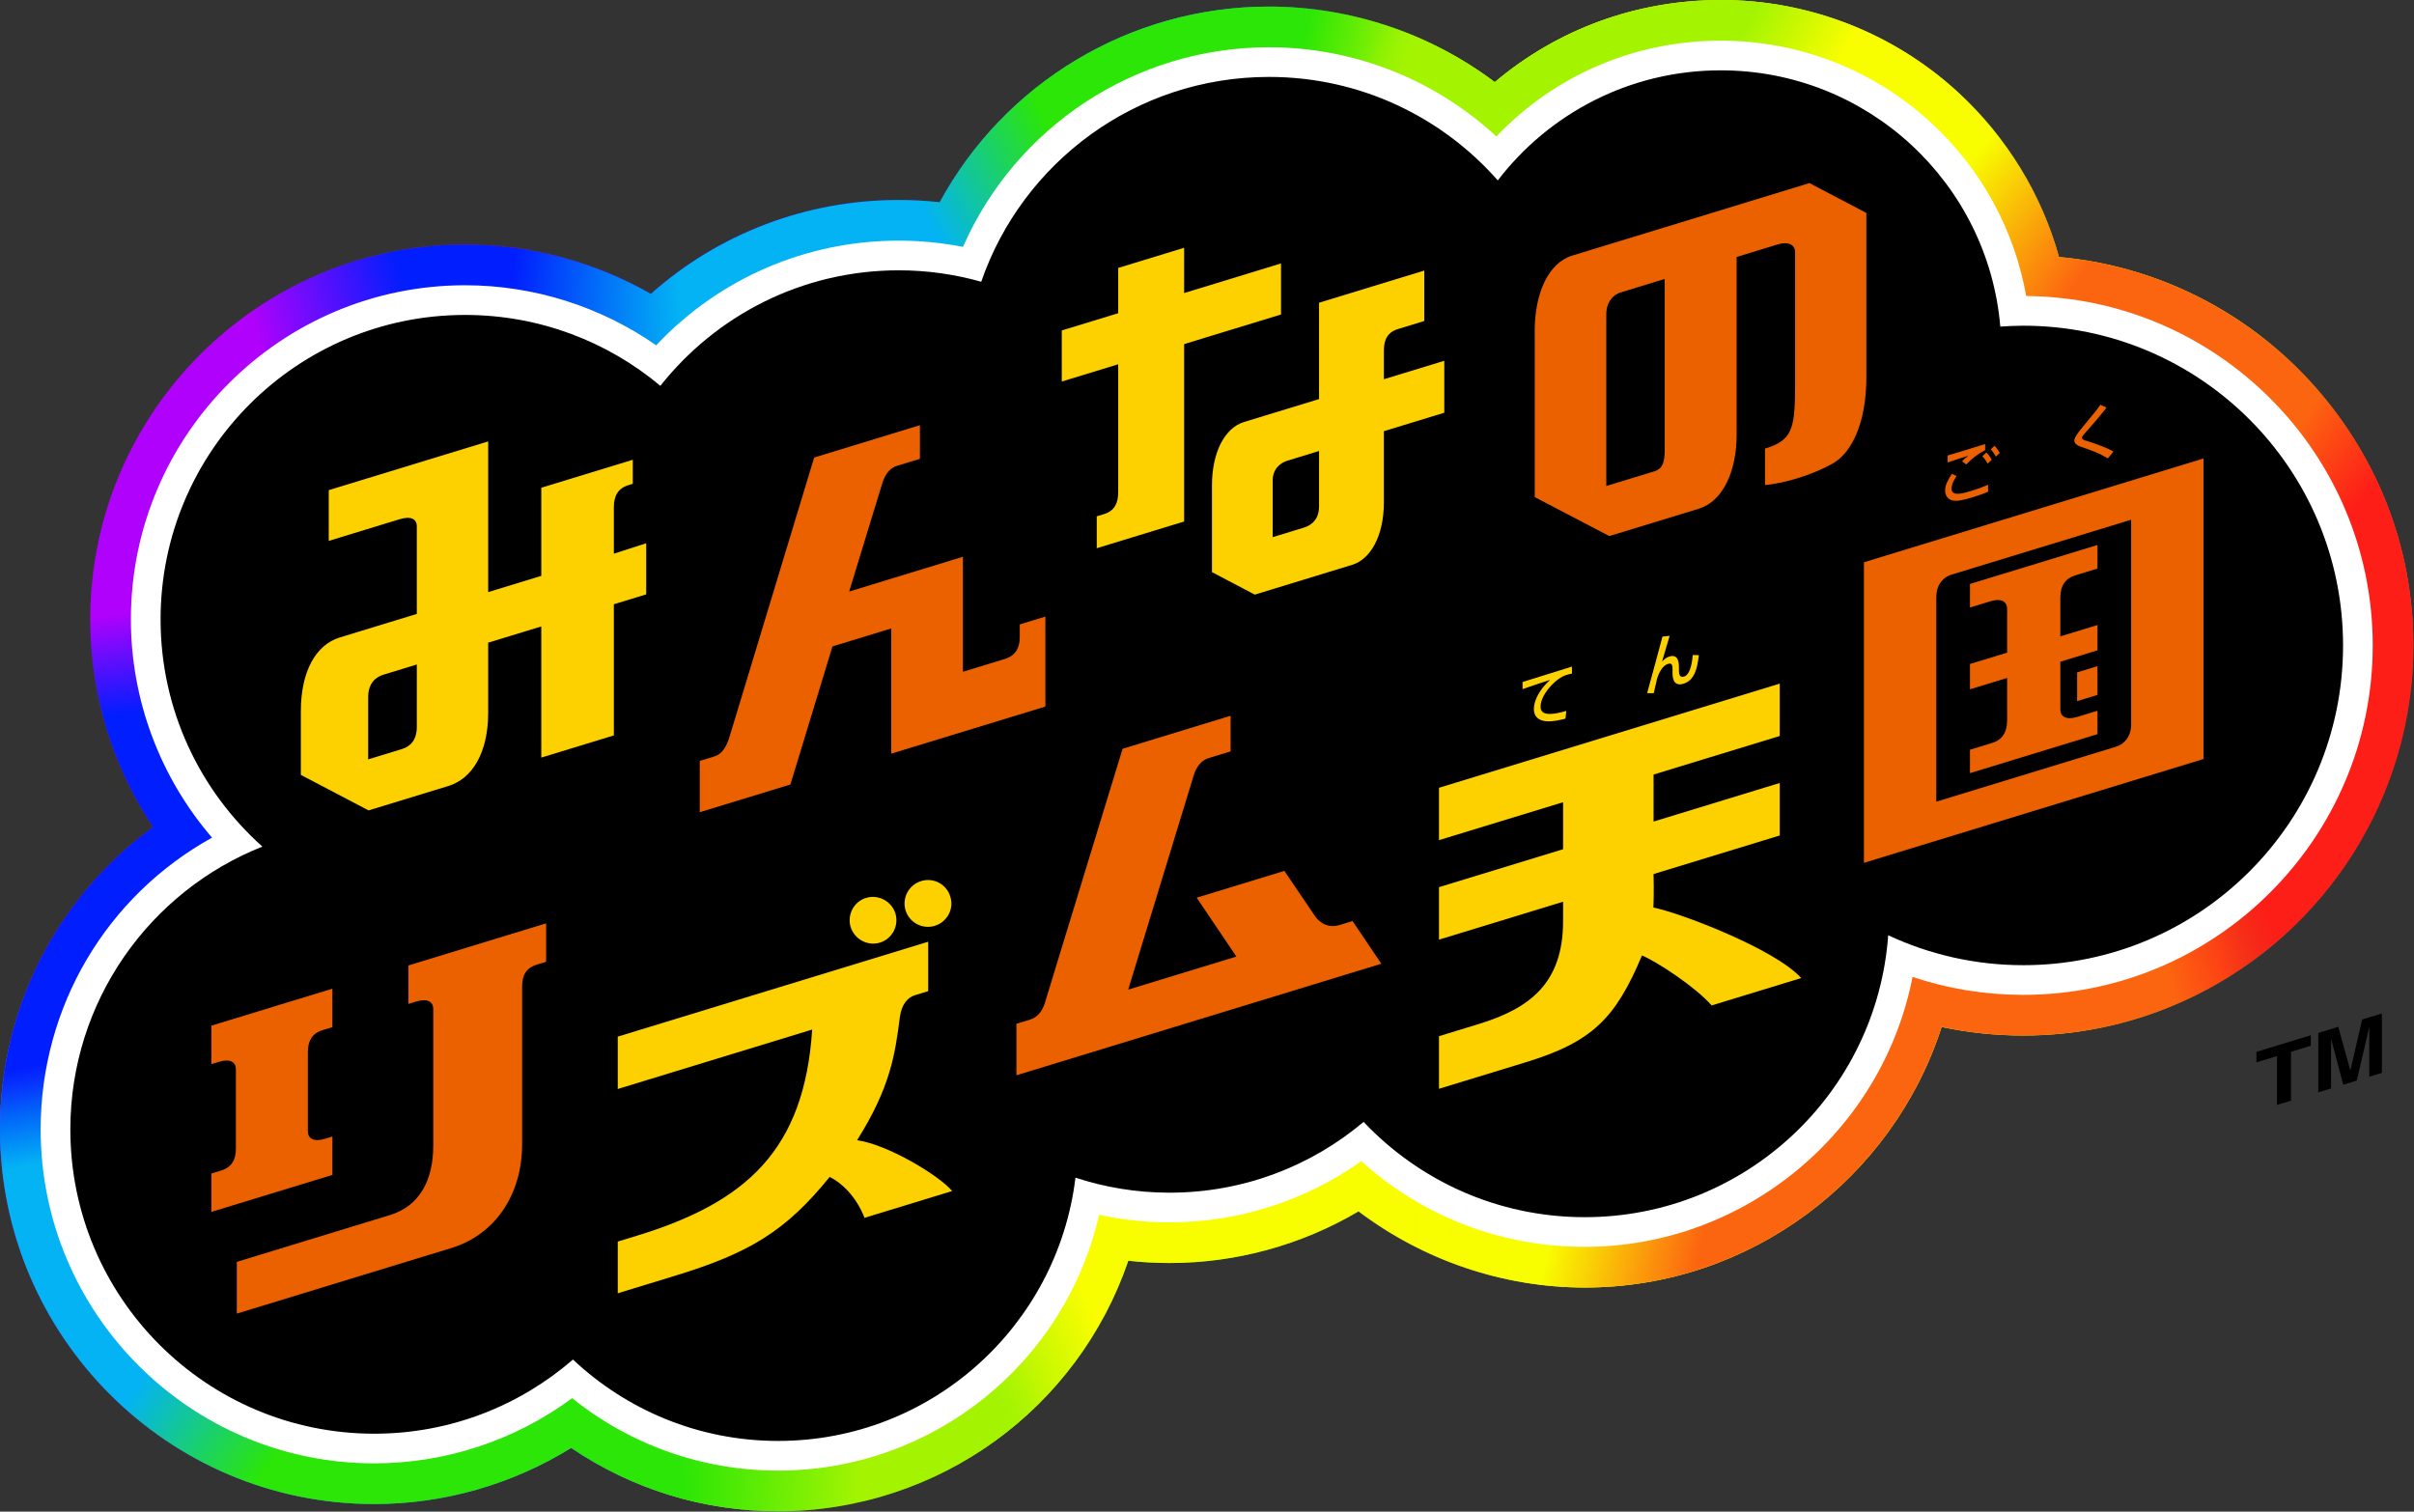 <?xml version="1.0" encoding="UTF-8" standalone="no"?>
<!-- Generator: Adobe Illustrator 27.7.0, SVG Export Plug-In . SVG Version: 6.00 Build 0)  -->

<svg
   xmlns:dc="http://purl.org/dc/elements/1.1/"
   xmlns:cc="http://creativecommons.org/ns#"
   xmlns:rdf="http://www.w3.org/1999/02/22-rdf-syntax-ns#"
   xmlns:svg="http://www.w3.org/2000/svg"
   xmlns="http://www.w3.org/2000/svg"
   xmlns:xlink="http://www.w3.org/1999/xlink"
   xmlns:sodipodi="http://sodipodi.sourceforge.net/DTD/sodipodi-0.dtd"
   xmlns:inkscape="http://www.inkscape.org/namespaces/inkscape"
   version="1.1"
   id="Layer_1"
   x="0px"
   y="0px"
   viewBox="0 0 666.667 417.502"
   xml:space="preserve"
   sodipodi:docname="Minna no Rhythm Tengoku (みんなのリズム天国) Logo.svg"
   width="666.667"
   height="417.502"
   inkscape:version="0.92.4 (5da689c313, 2019-01-14)"><rect x="0" y="0" width="666.667" height="417.502" fill="#333333" stroke="none"/><defs
   id="defs1875" /><sodipodi:namedview
   pagecolor="#ffffff"
   bordercolor="#666666"
   borderopacity="1"
   objecttolerance="10"
   gridtolerance="10"
   guidetolerance="10"
   inkscape:pageopacity="0"
   inkscape:pageshadow="2"
   inkscape:window-width="1920"
   inkscape:window-height="1057"
   id="namedview1873"
   showgrid="false"
   fit-margin-top="0"
   fit-margin-left="0"
   fit-margin-right="0"
   fit-margin-bottom="0"
   inkscape:zoom="0.99984899"
   inkscape:cx="381.94621"
   inkscape:cy="118.25355"
   inkscape:window-x="-8"
   inkscape:window-y="-8"
   inkscape:window-maximized="1"
   inkscape:current-layer="Layer_1" />
<style
   type="text/css"
   id="style1636">
	
		.st0{clip-path:url(#SVGID_00000109720935143474622770000003986167291585866889_);fill:url(#SVGID_00000031205993225780282760000001605645793653312128_);}
	
		.st1{clip-path:url(#SVGID_00000109720935143474622770000003986167291585866889_);fill:url(#SVGID_00000075842495663649586210000014416462619026223269_);}
	
		.st2{clip-path:url(#SVGID_00000109720935143474622770000003986167291585866889_);fill:url(#SVGID_00000007387269946998978390000011248698701779079856_);}
	
		.st3{clip-path:url(#SVGID_00000109720935143474622770000003986167291585866889_);fill:url(#SVGID_00000146488030992352071860000004189905674664971151_);}
	
		.st4{clip-path:url(#SVGID_00000109720935143474622770000003986167291585866889_);fill:url(#SVGID_00000059273632971853535720000001886688434962571661_);}
	
		.st5{clip-path:url(#SVGID_00000109720935143474622770000003986167291585866889_);fill:url(#SVGID_00000071551592319483778930000014103124551534981780_);}
	
		.st6{clip-path:url(#SVGID_00000109720935143474622770000003986167291585866889_);fill:url(#SVGID_00000124136244554939953550000005568775101930433457_);}
	
		.st7{clip-path:url(#SVGID_00000109720935143474622770000003986167291585866889_);fill:url(#SVGID_00000102534992553032506640000002159695348385318058_);}
	
		.st8{clip-path:url(#SVGID_00000109720935143474622770000003986167291585866889_);fill:url(#SVGID_00000073703309084861132070000006852258430471591322_);}
	
		.st9{clip-path:url(#SVGID_00000109720935143474622770000003986167291585866889_);fill:url(#SVGID_00000090261673634419212630000014441993881241843606_);}
	
		.st10{clip-path:url(#SVGID_00000109720935143474622770000003986167291585866889_);fill:url(#SVGID_00000048472279373067506190000004737100673630441631_);}
	
		.st11{clip-path:url(#SVGID_00000109720935143474622770000003986167291585866889_);fill:url(#SVGID_00000037663726674523330160000017760790872935359636_);}
	
		.st12{clip-path:url(#SVGID_00000109720935143474622770000003986167291585866889_);fill:url(#SVGID_00000085212635046619713570000003890378601211925654_);}
	
		.st13{clip-path:url(#SVGID_00000109720935143474622770000003986167291585866889_);fill:url(#SVGID_00000130615563197858675700000010448818567138964379_);}
	
		.st14{clip-path:url(#SVGID_00000109720935143474622770000003986167291585866889_);fill:url(#SVGID_00000177458505324041222990000012961810647596904361_);}
	
		.st15{clip-path:url(#SVGID_00000109720935143474622770000003986167291585866889_);fill:url(#SVGID_00000087410354950331961540000003751729244267966390_);}
	
		.st16{clip-path:url(#SVGID_00000109720935143474622770000003986167291585866889_);fill:url(#SVGID_00000111164516617184514920000013715236831410603170_);}
	
		.st17{clip-path:url(#SVGID_00000109720935143474622770000003986167291585866889_);fill:url(#SVGID_00000051341433257321381470000013988258320367636139_);}
	
		.st18{clip-path:url(#SVGID_00000109720935143474622770000003986167291585866889_);fill:url(#SVGID_00000150103135498876787240000016255849246362413696_);}
	.st19{fill:#FFFFFF;}
	.st20{fill:#EB6100;}
	.st21{fill:#FDD000;}
</style>
<g
   id="Cloud"
   transform="matrix(1.333,0,0,1.333,0,2.6666668e-5)">
	<g
   id="Spectrum">
		<defs
   id="defs1639">
			<path
   id="SVGID_1_"
   d="M 426.576,53.246 C 422.998,40.3 415.861,28.535 405.805,19.258 392.343,6.84 374.831,-2e-5 356.495,-2e-5 339.058,-2e-5 322.647,6.074 309.678,17.03 296.31,6.95 279.917,1.365 262.91,1.365 c -28.778,0 -54.826,15.863 -68.236,40.537 -2.814,-0.31 -5.643,-0.466 -8.475,-0.466 -19.191,0 -37.303,6.965 -51.365,19.455 C 123.181,54.249 109.906,50.682 96.358,50.682 c -42.824,0 -77.664,34.84 -77.664,77.663 0,15.43 4.617,30.385 13.023,43.021 C 12.002,185.726 0,208.717 0,234.02 c 0,42.792 34.781,77.607 77.534,77.607 14.487,0 28.607,-4.071 40.795,-11.625 12.59,8.527 27.446,13.124 42.883,13.124 33.322,0 62.185,-21.451 72.546,-51.909 2.828,0.315 5.678,0.473 8.538,0.473 13.836,0 27.368,-3.741 39.156,-10.696 13.406,10.127 29.923,15.769 46.87,15.769 34.256,0 63.861,-22.604 73.933,-53.985 5.521,1.181 11.174,1.775 16.925,1.775 44.565,0 80.821,-36.257 80.821,-80.822 C 500,91.661 467.686,56.995 426.576,53.246 Z"
   inkscape:connector-curvature="0" />
		</defs>
		<clipPath
   id="SVGID_00000086667568351602679220000016022597238420252078_">
			<use
   xlink:href="#SVGID_1_"
   style="overflow:visible"
   id="use1641"
   x="0"
   y="0"
   width="100%"
   height="100%" />
		</clipPath>
		
			<radialGradient
   id="SVGID_00000109006998728256537480000011206035744479840417_"
   cx="74.304"
   cy="147.832"
   r="223.16"
   gradientUnits="userSpaceOnUse">
			<stop
   offset="0"
   style="stop-color:#B001FC"
   id="stop1644" />
			<stop
   offset="0.459"
   style="stop-color:#B001FC"
   id="stop1646" />
			<stop
   offset="0.534"
   style="stop-color:#B001FC"
   id="stop1648" />
			<stop
   offset="0.85"
   style="stop-color:#B001FC;stop-opacity:0"
   id="stop1650" />
		</radialGradient>
		
			<polygon
   style="fill:url(#SVGID_00000109006998728256537480000011206035744479840417_)"
   points="-155.017,-290.657 479.191,-134.757 301.938,586.321 -332.27,430.421 "
   clip-path="url(#SVGID_00000086667568351602679220000016022597238420252078_)"
   id="polygon1653" />
		
			<radialGradient
   id="SVGID_00000085965980609312828460000003505232514430987949_"
   cx="1259.811"
   cy="-799.788"
   r="192.917"
   gradientTransform="matrix(0.048,0.99,-0.495,0.024,-331.451,-1224.765)"
   gradientUnits="userSpaceOnUse">
			<stop
   offset="0"
   style="stop-color:#011EFE"
   id="stop1655" />
			<stop
   offset="0.459"
   style="stop-color:#011EFE"
   id="stop1657" />
			<stop
   offset="0.534"
   style="stop-color:#011EFE"
   id="stop1659" />
			<stop
   offset="0.85"
   style="stop-color:#011EFE;stop-opacity:0"
   id="stop1661" />
		</radialGradient>
		
			<polygon
   style="fill:url(#SVGID_00000085965980609312828460000003505232514430987949_)"
   points="-276.374,-326.986 357.834,-171.087 180.58,549.991 -453.628,394.092 "
   clip-path="url(#SVGID_00000086667568351602679220000016022597238420252078_)"
   id="polygon1664" />
		
			<radialGradient
   id="SVGID_00000142174998739508522840000007156471870754961314_"
   cx="928.032"
   cy="-743.578"
   r="192.917"
   gradientTransform="matrix(-0.369,0.92,-0.46,-0.184,201.713,-978.679)"
   gradientUnits="userSpaceOnUse">
			<stop
   offset="0"
   style="stop-color:#03B3F4"
   id="stop1666" />
			<stop
   offset="0.459"
   style="stop-color:#03B3F4"
   id="stop1668" />
			<stop
   offset="0.534"
   style="stop-color:#03B3F4"
   id="stop1670" />
			<stop
   offset="0.85"
   style="stop-color:#03B3F4;stop-opacity:0"
   id="stop1672" />
		</radialGradient>
		
			<polygon
   style="fill:url(#SVGID_00000142174998739508522840000007156471870754961314_)"
   points="-25.3,-455.053 486.525,-49.393 25.3,532.539 -486.525,126.878 "
   clip-path="url(#SVGID_00000086667568351602679220000016022597238420252078_)"
   id="polygon1675" />
		
			<radialGradient
   id="SVGID_00000060739506821798541490000016343022266186720699_"
   cx="742.27"
   cy="-669.341"
   r="192.917"
   gradientTransform="matrix(-0.369,0.92,-0.46,-0.184,110.664,-604.035)"
   gradientUnits="userSpaceOnUse">
			<stop
   offset="0"
   style="stop-color:#03B3F4"
   id="stop1677" />
			<stop
   offset="0.459"
   style="stop-color:#03B3F4"
   id="stop1679" />
			<stop
   offset="0.534"
   style="stop-color:#03B3F4"
   id="stop1681" />
			<stop
   offset="0.85"
   style="stop-color:#03B3F4;stop-opacity:0"
   id="stop1683" />
		</radialGradient>
		
			<polygon
   style="fill:url(#SVGID_00000060739506821798541490000016343022266186720699_)"
   points="-82.007,-265.028 429.818,140.633 -31.408,722.564 -543.232,316.904 "
   clip-path="url(#SVGID_00000086667568351602679220000016022597238420252078_)"
   id="polygon1686" />
		
			<radialGradient
   id="SVGID_00000127045977168212721460000014032769246065852592_"
   cx="812.989"
   cy="-605.524"
   r="192.917"
   gradientTransform="matrix(-0.369,0.92,-0.46,-0.184,259.224,-672.988)"
   gradientUnits="userSpaceOnUse">
			<stop
   offset="0"
   style="stop-color:#2BE606"
   id="stop1688" />
			<stop
   offset="0.459"
   style="stop-color:#2BE606"
   id="stop1690" />
			<stop
   offset="0.534"
   style="stop-color:#2BE606"
   id="stop1692" />
			<stop
   offset="0.85"
   style="stop-color:#2BE606;stop-opacity:0"
   id="stop1694" />
		</radialGradient>
		
			<polygon
   style="fill:url(#SVGID_00000127045977168212721460000014032769246065852592_)"
   points="11.115,-280.673 522.94,124.987 61.715,706.918 -450.11,301.258 "
   clip-path="url(#SVGID_00000086667568351602679220000016022597238420252078_)"
   id="polygon1697" />
		
			<radialGradient
   id="SVGID_00000050648150552186126740000014030331659023293312_"
   cx="1841.824"
   cy="-200.773"
   r="192.917"
   gradientTransform="matrix(0.536,0.834,-0.417,0.268,-797.043,-1458.227)"
   gradientUnits="userSpaceOnUse">
			<stop
   offset="0"
   style="stop-color:#2BE606"
   id="stop1699" />
			<stop
   offset="0.459"
   style="stop-color:#2BE606"
   id="stop1701" />
			<stop
   offset="0.534"
   style="stop-color:#2BE606"
   id="stop1703" />
			<stop
   offset="0.85"
   style="stop-color:#2BE606;stop-opacity:0"
   id="stop1705" />
		</radialGradient>
		
			<polygon
   style="fill:url(#SVGID_00000050648150552186126740000014030331659023293312_)"
   points="-237.675,-62.558 389.469,-244.807 596.682,468.239 -30.462,650.489 "
   clip-path="url(#SVGID_00000086667568351602679220000016022597238420252078_)"
   id="polygon1708" />
		
			<radialGradient
   id="SVGID_00000149367804475251647140000011481110136630709411_"
   cx="1581.531"
   cy="-238.857"
   r="192.917"
   gradientTransform="matrix(0.564,0.825,-0.464,0.282,-723.661,-947.693)"
   gradientUnits="userSpaceOnUse">
			<stop
   offset="0"
   style="stop-color:#F8FD00"
   id="stop1710" />
			<stop
   offset="0.459"
   style="stop-color:#F8FD00"
   id="stop1712" />
			<stop
   offset="0.534"
   style="stop-color:#F8FD00"
   id="stop1714" />
			<stop
   offset="0.85"
   style="stop-color:#F8FD00;stop-opacity:0"
   id="stop1716" />
		</radialGradient>
		
			<polygon
   style="fill:url(#SVGID_00000149367804475251647140000011481110136630709411_)"
   points="-278.991,218.151 412.436,17.221 619.649,730.267 -71.779,931.198 "
   clip-path="url(#SVGID_00000086667568351602679220000016022597238420252078_)"
   id="polygon1719" />
		
			<radialGradient
   id="SVGID_00000090996910541276714950000016580593619021520551_"
   cx="848.372"
   cy="-116.724"
   r="126.36"
   gradientTransform="matrix(-0.283,0.95,-0.475,-0.141,518.49,-689.998)"
   gradientUnits="userSpaceOnUse">
			<stop
   offset="0"
   style="stop-color:#A4F402"
   id="stop1721" />
			<stop
   offset="0.459"
   style="stop-color:#A4F402"
   id="stop1723" />
			<stop
   offset="0.534"
   style="stop-color:#A4F402"
   id="stop1725" />
			<stop
   offset="0.85"
   style="stop-color:#A4F402;stop-opacity:0"
   id="stop1727" />
		</radialGradient>
		
			<polygon
   style="fill:url(#SVGID_00000090996910541276714950000016580593619021520551_)"
   points="157.978,-158.655 516.192,75.161 250.349,482.441 -107.865,248.624 "
   clip-path="url(#SVGID_00000086667568351602679220000016022597238420252078_)"
   id="polygon1730" />
		
			<radialGradient
   id="SVGID_00000113353534632662162900000004411680348881638573_"
   cx="1027.821"
   cy="-534.18"
   r="192.917"
   gradientTransform="matrix(-0.283,0.95,-0.475,-0.141,413.16,-844.491)"
   gradientUnits="userSpaceOnUse">
			<stop
   offset="0"
   style="stop-color:#F8FD00"
   id="stop1732" />
			<stop
   offset="0.459"
   style="stop-color:#F8FD00"
   id="stop1734" />
			<stop
   offset="0.534"
   style="stop-color:#F8FD00"
   id="stop1736" />
			<stop
   offset="0.85"
   style="stop-color:#F8FD00;stop-opacity:0"
   id="stop1738" />
		</radialGradient>
		
			<polygon
   style="fill:url(#SVGID_00000113353534632662162900000004411680348881638573_)"
   points="107.472,-237.03 654.367,119.944 248.497,741.749 -298.398,384.775 "
   clip-path="url(#SVGID_00000086667568351602679220000016022597238420252078_)"
   id="polygon1741" />
		
			<radialGradient
   id="SVGID_00000126291596013140237810000000381690858450773379_"
   cx="1163.406"
   cy="-578.764"
   r="192.917"
   gradientTransform="matrix(-0.283,0.95,-0.475,-0.141,466.769,-1116.326)"
   gradientUnits="userSpaceOnUse">
			<stop
   offset="0"
   style="stop-color:#F8FD00"
   id="stop1743" />
			<stop
   offset="0.459"
   style="stop-color:#F8FD00"
   id="stop1745" />
			<stop
   offset="0.534"
   style="stop-color:#F8FD00"
   id="stop1747" />
			<stop
   offset="0.85"
   style="stop-color:#F8FD00;stop-opacity:0"
   id="stop1749" />
		</radialGradient>
		
			<polygon
   style="fill:url(#SVGID_00000126291596013140237810000000381690858450773379_)"
   points="143.928,-373.739 690.823,-16.765 284.953,605.041 -261.942,248.066 "
   clip-path="url(#SVGID_00000086667568351602679220000016022597238420252078_)"
   id="polygon1752" />
		
			<radialGradient
   id="SVGID_00000070836633952091173130000006726659769786301375_"
   cx="1879.915"
   cy="1126.551"
   r="118.794"
   gradientTransform="matrix(0.872,-0.472,0.236,0.436,-1546.235,407.006)"
   gradientUnits="userSpaceOnUse">
			<stop
   offset="0"
   style="stop-color:#F8FD00"
   id="stop1754" />
			<stop
   offset="0.459"
   style="stop-color:#F8FD00"
   id="stop1756" />
			<stop
   offset="0.534"
   style="stop-color:#F8FD00"
   id="stop1758" />
			<stop
   offset="0.85"
   style="stop-color:#F8FD00;stop-opacity:0"
   id="stop1760" />
		</radialGradient>
		
			<polygon
   style="fill:url(#SVGID_00000070836633952091173130000006726659769786301375_)"
   points="281.895,321.536 199.199,-72.028 646.672,-166.051 729.367,227.513 "
   clip-path="url(#SVGID_00000086667568351602679220000016022597238420252078_)"
   id="polygon1763" />
		
			<radialGradient
   id="SVGID_00000064348267321693435170000018325570629170607765_"
   cx="1045.135"
   cy="-185.357"
   r="139.93"
   gradientTransform="matrix(0.143,0.981,-0.49,0.072,-58.019,-678.272)"
   gradientUnits="userSpaceOnUse">
			<stop
   offset="0"
   style="stop-color:#A4F402"
   id="stop1765" />
			<stop
   offset="0.459"
   style="stop-color:#A4F402"
   id="stop1767" />
			<stop
   offset="0.534"
   style="stop-color:#A4F402"
   id="stop1769" />
			<stop
   offset="0.85"
   style="stop-color:#A4F402;stop-opacity:0"
   id="stop1771" />
		</radialGradient>
		
			<polygon
   style="fill:url(#SVGID_00000064348267321693435170000018325570629170607765_)"
   points="-130.041,123.098 338.76,191.129 261.411,724.144 -207.39,656.113 "
   clip-path="url(#SVGID_00000086667568351602679220000016022597238420252078_)"
   id="polygon1774" />
		
			<radialGradient
   id="SVGID_00000005987999010439338060000009510135351043496864_"
   cx="63.859"
   cy="-450.389"
   r="198.096"
   gradientTransform="matrix(-0.872,0.472,-0.236,-0.436,-63.526,66.605)"
   gradientUnits="userSpaceOnUse">
			<stop
   offset="0"
   style="stop-color:#03B3F4"
   id="stop1776" />
			<stop
   offset="0.459"
   style="stop-color:#03B3F4"
   id="stop1778" />
			<stop
   offset="0.534"
   style="stop-color:#03B3F4"
   id="stop1780" />
			<stop
   offset="0.85"
   style="stop-color:#03B3F4;stop-opacity:0"
   id="stop1782" />
		</radialGradient>
		
			<polygon
   style="fill:url(#SVGID_00000005987999010439338060000009510135351043496864_)"
   points="114.687,-224.989 252.586,431.3 -493.597,588.088 -631.496,-68.201 "
   clip-path="url(#SVGID_00000086667568351602679220000016022597238420252078_)"
   id="polygon1785" />
		
			<radialGradient
   id="SVGID_00000085954989568787021600000014160219154336133540_"
   cx="78.419"
   cy="-452.377"
   r="128.228"
   gradientTransform="matrix(-0.955,0.267,-0.134,-0.477,25,-51.64)"
   gradientUnits="userSpaceOnUse">
			<stop
   offset="0"
   style="stop-color:#011EFE"
   id="stop1787" />
			<stop
   offset="0.459"
   style="stop-color:#011EFE"
   id="stop1789" />
			<stop
   offset="0.534"
   style="stop-color:#011EFE"
   id="stop1791" />
			<stop
   offset="0.85"
   style="stop-color:#011EFE;stop-opacity:0"
   id="stop1793" />
		</radialGradient>
		
			<polygon
   style="fill:url(#SVGID_00000085954989568787021600000014160219154336133540_)"
   points="165.377,-123.481 158.348,310.557 -335.142,302.566 -328.114,-131.472 "
   clip-path="url(#SVGID_00000086667568351602679220000016022597238420252078_)"
   id="polygon1796" />
		
			<radialGradient
   id="SVGID_00000060015415995363870620000012816746313665042316_"
   cx="515.651"
   cy="-607.567"
   r="192.917"
   gradientTransform="matrix(-0.429,0.893,-0.447,-0.215,27.179,-226.829)"
   gradientUnits="userSpaceOnUse">
			<stop
   offset="0"
   style="stop-color:#2BE606"
   id="stop1798" />
			<stop
   offset="0.459"
   style="stop-color:#2BE606"
   id="stop1800" />
			<stop
   offset="0.534"
   style="stop-color:#2BE606"
   id="stop1802" />
			<stop
   offset="0.85"
   style="stop-color:#2BE606;stop-opacity:0"
   id="stop1804" />
		</radialGradient>
		
			<polygon
   style="fill:url(#SVGID_00000060015415995363870620000012816746313665042316_)"
   points="-118.012,-117.209 365.519,321.793 -133.614,871.555 -617.145,432.554 "
   clip-path="url(#SVGID_00000086667568351602679220000016022597238420252078_)"
   id="polygon1807" />
		
			<radialGradient
   id="SVGID_00000013912601702128643830000011649405644975310509_"
   cx="840.665"
   cy="-310.503"
   r="126.36"
   gradientTransform="matrix(-0.472,0.872,-0.436,-0.236,597.028,-822.172)"
   gradientUnits="userSpaceOnUse">
			<stop
   offset="0"
   style="stop-color:#A4F402"
   id="stop1809" />
			<stop
   offset="0.459"
   style="stop-color:#A4F402"
   id="stop1811" />
			<stop
   offset="0.534"
   style="stop-color:#A4F402"
   id="stop1813" />
			<stop
   offset="0.85"
   style="stop-color:#A4F402;stop-opacity:0"
   id="stop1815" />
		</radialGradient>
		
			<polygon
   style="fill:url(#SVGID_00000013912601702128643830000011649405644975310509_)"
   points="223.057,-337.297 525.536,-34.818 181.625,309.093 -120.854,6.614 "
   clip-path="url(#SVGID_00000086667568351602679220000016022597238420252078_)"
   id="polygon1818" />
		
			<radialGradient
   id="SVGID_00000000922513133910551420000014422030932629911169_"
   cx="1001.699"
   cy="-482.173"
   r="192.917"
   gradientTransform="matrix(-0.283,0.95,-0.475,-0.141,459.499,-762.458)"
   gradientUnits="userSpaceOnUse">
			<stop
   offset="0"
   style="stop-color:#FC6510"
   id="stop1820" />
			<stop
   offset="0.459"
   style="stop-color:#FC6510"
   id="stop1822" />
			<stop
   offset="0.534"
   style="stop-color:#FC6510"
   id="stop1824" />
			<stop
   offset="0.85"
   style="stop-color:#FC6510;stop-opacity:0"
   id="stop1826" />
		</radialGradient>
		
			<polygon
   style="fill:url(#SVGID_00000000922513133910551420000014422030932629911169_)"
   points="136.49,-187.167 683.385,169.807 277.515,791.612 -269.38,434.638 "
   clip-path="url(#SVGID_00000086667568351602679220000016022597238420252078_)"
   id="polygon1829" />
		
			<radialGradient
   id="SVGID_00000089542766126477227910000005770039189291485104_"
   cx="757.104"
   cy="-314.121"
   r="192.917"
   gradientTransform="matrix(-0.775,0.618,-0.309,-0.387,989.763,-531.848)"
   gradientUnits="userSpaceOnUse">
			<stop
   offset="0"
   style="stop-color:#FC6510"
   id="stop1831" />
			<stop
   offset="0.459"
   style="stop-color:#FC6510"
   id="stop1833" />
			<stop
   offset="0.534"
   style="stop-color:#FC6510"
   id="stop1835" />
			<stop
   offset="0.85"
   style="stop-color:#FC6510;stop-opacity:0"
   id="stop1837" />
		</radialGradient>
		
			<polygon
   style="fill:url(#SVGID_00000089542766126477227910000005770039189291485104_)"
   points="533.575,-460.497 778.573,144.896 90.257,423.452 -154.741,-181.941 "
   clip-path="url(#SVGID_00000086667568351602679220000016022597238420252078_)"
   id="polygon1840" />
		
			<radialGradient
   id="SVGID_00000175292123282961649280000005516771393863007368_"
   cx="1145.827"
   cy="-464.305"
   r="108.079"
   gradientTransform="matrix(-0.283,0.95,-0.475,-0.141,601.663,-1006.832)"
   gradientUnits="userSpaceOnUse">
			<stop
   offset="0"
   style="stop-color:#FD1E18"
   id="stop1842" />
			<stop
   offset="0.459"
   style="stop-color:#FD1E18"
   id="stop1844" />
			<stop
   offset="0.534"
   style="stop-color:#FD1E18"
   id="stop1846" />
			<stop
   offset="0.85"
   style="stop-color:#FD1E18;stop-opacity:0"
   id="stop1848" />
		</radialGradient>
		
			<polygon
   style="fill:url(#SVGID_00000175292123282961649280000005516771393863007368_)"
   points="347.653,-101.603 654.043,98.386 426.66,446.743 120.271,246.754 "
   clip-path="url(#SVGID_00000086667568351602679220000016022597238420252078_)"
   id="polygon1851" />
	</g>
	<path
   id="White_00000033342475367506083130000000211143647739114166_"
   class="st19"
   d="M 419.781,61.336 C 417.339,47.604 410.476,35.027 400.094,25.45 388.192,14.47 372.708,8.423 356.495,8.423 c -17.802,0 -34.39,7.157 -46.485,19.854 C 297.261,16.454 280.45,9.788 262.91,9.788 c -27.637,0 -52.451,16.411 -63.399,41.368 -4.39,-0.863 -8.848,-1.298 -13.313,-1.298 -19.214,0 -37.216,7.835 -50.254,21.686 -11.562,-8.057 -25.407,-12.44 -39.587,-12.44 -38.18,0 -69.241,31.061 -69.241,69.24 0,16.664 6.04,32.708 16.813,45.208 -21.829,12.092 -35.507,34.961 -35.507,60.467 0,38.149 31.003,69.184 69.11,69.184 14.798,0 29.165,-4.764 41.005,-13.512 12.084,9.715 27.044,15.011 42.673,15.011 32.085,0 59.524,-22.339 66.495,-53.002 4.785,1.041 9.668,1.566 14.589,1.566 14.275,0 28.186,-4.47 39.739,-12.682 12.717,11.489 28.953,17.755 46.286,17.755 33.313,0 61.692,-23.979 67.915,-55.929 7.366,2.471 15.053,3.719 22.943,3.719 39.92,0 72.398,-32.478 72.398,-72.398 0,-39.721 -32.15,-72.073 -71.796,-72.396 z"
   inkscape:connector-curvature="0"
   style="fill:#ffffff" />
	<path
   id="Black_00000159455080428635256210000015324742693617259696_"
   d="m 419.179,67.483 c -1.603,0 -3.188,0.077 -4.763,0.189 -2.522,-29.742 -27.482,-53.1 -57.92,-53.1 -18.833,0 -35.565,8.947 -46.191,22.809 -11.559,-13.139 -28.5,-21.443 -47.394,-21.443 -27.632,0 -51.097,17.745 -59.625,42.436 -5.436,-1.53 -11.162,-2.366 -17.087,-2.366 -20.026,0 -37.854,9.361 -49.385,23.933 -10.953,-9.164 -25.057,-14.687 -40.455,-14.687 -34.844,0 -63.091,28.247 -63.091,63.091 0,18.712 8.153,35.512 21.092,47.066 -23.3,9.244 -39.786,31.991 -39.786,58.608 0,34.814 28.189,63.036 62.961,63.036 15.745,0 30.129,-5.8 41.169,-15.365 11.108,10.45 26.055,16.864 42.509,16.864 31.732,0 57.884,-23.819 61.597,-54.549 6.132,2.01 12.678,3.113 19.487,3.113 15.331,0 29.358,-5.525 40.207,-14.668 11.494,12.149 27.764,19.741 45.818,19.741 33.28,0 60.519,-25.763 62.869,-58.412 8.504,3.971 17.984,6.202 27.989,6.202 36.588,0 66.249,-29.661 66.249,-66.249 0,-36.588 -29.661,-66.249 -66.249,-66.249 z"
   inkscape:connector-curvature="0" />
</g>
<g
   id="みんなのリズム天国_00000166658448422767501640000006262920370070636427_"
   transform="matrix(1.333,0,0,1.333,0,2.6666668e-5)">
	<path
   id="国_00000133494443838726646270000010576822202758522293_"
   class="st20"
   d="m 434.553,152.114 -26.42,8.077 v -4.853 l 4.664,-1.426 c 1.905,-0.582 3.034,-2.101 3.034,-4.614 v -8.833 l -7.698,2.354 v -5.243 l 7.698,-2.354 v -9.044 c 0,-1.05 -0.632,-2.463 -3.539,-1.574 l -4.159,1.272 6e-5,-4.885 26.42,-8.077 v 4.885 l -4.613,1.41 c -1.971,0.603 -3.085,2.072 -3.085,4.619 v 8.025 l 7.698,-2.353 v 5.243 l -7.698,2.354 v 9.852 c 0,1.551 1.191,2.302 3.59,1.569 l 4.107,-1.256 v 4.853 z m -6e-5,-8.133 v -5.958 l -4.222,1.291 v 5.958 z M 456.52,94.991 v 62.271 l -70.354,21.509 v -62.271 z m -14.994,12.693 -37.183,11.368 c -1.999,0.605 -3.191,2.357 -3.191,4.65 v 42.397 l 37.183,-11.368 c 1.849,-0.554 3.191,-2.195 3.191,-4.65 z"
   inkscape:connector-curvature="0"
   style="fill:#eb6100" />
	<path
   id="く_00000168833893859856057620000002673583114839367303_"
   class="st20"
   d="m 436.705,94.98 c -2.031,-1.2 -3.028,-1.533 -5.706,-2.456 -0.554,-0.203 -1.237,-0.572 -1.237,-1.237 0,-0.646 0.665,-1.533 1.459,-2.493 3.139,-3.785 3.195,-3.896 3.933,-4.93 l 1.274,0.591 c -1.736,2.197 -2.05,2.53 -4.672,5.521 -0.259,0.277 -0.425,0.536 -0.425,0.757 0,0.332 0.554,0.499 0.886,0.591 1.662,0.48 4.506,1.533 5.632,2.234 z"
   inkscape:connector-curvature="0"
   style="fill:#eb6100" />
	<path
   id="ご_00000013884291173660531400000008945276148562044848_"
   class="st20"
   d="m 411.814,96.051 c -0.406,-0.683 -0.646,-1.016 -1.126,-1.514 l 0.831,-0.776 c 0.48,0.443 0.868,1.016 1.126,1.496 z m 1.68,-1.44 c -0.517,-0.923 -0.868,-1.311 -1.053,-1.514 l 0.776,-0.739 c 0.517,0.536 0.886,1.145 1.089,1.477 z m -2.216,-2.604 v 1.274 c -1.496,0.739 -2.567,1.607 -3.933,2.954 l -0.849,-0.665 c 0.388,-0.406 0.462,-0.48 1.237,-1.108 l -0.018,-0.018 c -1.607,0.517 -3.25,1.034 -4.21,1.385 v -1.459 c 0.351,-0.092 1.828,-0.536 2.437,-0.72 z m -5.909,6.648 c -1.016,1.366 -1.053,2.345 -1.053,2.585 0,1.68 2.29,1.016 4.062,0.48 1.163,-0.351 2.345,-0.757 3.49,-1.293 l 0.037,1.44 c -0.406,0.203 -1.237,0.554 -3.084,1.126 -2.345,0.702 -3.361,0.905 -4.376,0.683 -0.831,-0.185 -1.459,-0.979 -1.459,-1.994 0,-1.2 0.536,-2.16 1.403,-3.508 z"
   inkscape:connector-curvature="0"
   style="fill:#eb6100" />
	<path
   id="天_00000005237355440453472460000013932763787894604442_"
   class="st21"
   d="m 342.548,188.036 c 0.144,-2.795 0.035,-6.938 0.035,-6.938 l 26.137,-7.991 -6e-5,-10.877 -26.137,7.991 -6e-5,-9.739 26.137,-7.991 -6e-5,-10.85 -70.596,21.584 6e-5,10.85 25.711,-7.861 6e-5,9.739 -25.711,7.861 6e-5,10.877 25.711,-7.861 v 4.022 c 6e-5,12.88 -6.936,18.09 -17.471,21.318 l -8.24,2.519 6e-5,10.901 17.945,-5.486 c 13.783,-4.207 18.642,-9.092 24.104,-22.13 2.997,1.191 11.14,6.559 14.442,10.346 l 18.56,-5.674 c -5.553,-6.127 -25.334,-13.572 -30.627,-14.609 z"
   inkscape:connector-curvature="0"
   style="fill:#fdd000" />
	<path
   id="ん_00000174591435929779619380000006293089445353163689_"
   class="st21"
   d="m 345.919,131.738 c -0.259,0.868 -1.367,4.544 -1.57,5.301 l 0.018,0.018 c 0.24,-0.277 0.702,-0.776 1.515,-1.034 1.884,-0.554 1.958,1.33 1.958,2.364 v 0.554 c 0,0.388 0,1.552 1.016,1.256 1.145,-0.332 1.626,-2.124 1.847,-4.489 l 1.256,0.037 c -0.314,2.937 -0.979,5.264 -3.214,5.929 -2.217,0.665 -2.235,-1.57 -2.235,-2.291 v -0.443 c 0,-0.831 0.018,-1.681 -0.887,-1.404 -1.182,0.351 -1.903,1.755 -2.327,3.14 -0.111,0.48 -0.573,2.531 -0.683,2.955 l -1.367,-0.018 c 0.702,-2.457 2.383,-8.737 3.177,-11.711 z"
   inkscape:connector-curvature="0"
   style="fill:#fdd000" />
	<path
   id="て_00000072263634340734498510000017431420674937242021_"
   class="st21"
   d="m 325.674,138.11 v 1.459 c -0.314,0.055 -0.61,0.111 -1.201,0.296 -2.013,0.591 -5.283,3.935 -5.301,6.521 -0.018,1.459 1.219,1.552 2.05,1.533 0.739,-0.018 1.81,-0.185 3.288,-0.628 l -0.185,1.607 c -1.201,0.314 -2.586,0.61 -3.75,0.554 -1.293,-0.037 -2.789,-0.591 -2.789,-2.568 0.018,-1.071 0.462,-3.343 3.325,-5.985 l -0.018,-0.018 c -2.623,0.868 -2.937,0.961 -5.652,1.903 v -1.478 c 0.48,-0.129 3.879,-1.201 5.283,-1.644 z"
   inkscape:connector-curvature="0"
   style="fill:#fdd000" />
	<path
   id="ム_00000110450195062413549250000002490538445257389753_"
   class="st20"
   d="m 280.216,190.835 -2.741,0.838 c -1.793,0.553 -3.767,0.02 -5.13,-1.993 l -6.252,-9.238 -18.17,5.555 8.226,12.196 -22.411,6.852 13.564,-44.365 c 0.593,-1.939 1.647,-3.154 3.092,-3.607 l 4.56,-1.394 v -7.379 l -22.381,6.843 -16.105,52.677 c -0.624,2.04 -1.83,3.064 -3.114,3.457 l -2.775,0.848 v 10.667 l 75.601,-23.113 z"
   inkscape:connector-curvature="0"
   style="fill:#eb6100" />
	<path
   id="ズ_00000084506905923060591360000004533174317475826053_"
   class="st21"
   d="m 176.235,192.084 c -0.756,-2.543 0.634,-5.293 3.227,-6.049 2.543,-0.756 5.243,0.684 6.049,3.227 0.756,2.543 -0.634,5.243 -3.227,6.049 -2.543,0.756 -5.243,-0.684 -6.049,-3.227 z m 17.42,-0.25 c 2.593,-0.806 4.033,-3.506 3.227,-6.049 -0.756,-2.593 -3.506,-4.033 -6.049,-3.227 -2.593,0.806 -3.983,3.506 -3.227,6.049 0.806,2.593 3.506,3.983 6.049,3.227 z m -16.093,44.42 c 6.906,-10.951 7.885,-17.842 8.861,-25.432 0.341,-2.746 1.648,-4.166 3.126,-4.618 l 2.748,-0.84 6e-5,-10.241 -64.312,19.662 v 10.849 l 40.277,-12.314 c -1.624,25.062 -13.771,35.825 -36.318,42.718 l -3.959,1.21 v 10.712 l 11.923,-3.646 c 15.433,-4.718 22.884,-9.251 31.986,-20.458 2.349,1.141 5.455,3.937 7.215,8.474 l 18.151,-5.549 c -2.555,-3.137 -13.406,-9.698 -19.698,-10.528 z"
   inkscape:connector-curvature="0"
   style="fill:#fdd000" />
	<path
   id="リ_00000060734512281596323200000005190367318891855794_"
   class="st20"
   d="m 113.144,191.312 v 7.968 l -1.952,0.597 c -2.251,0.688 -3.018,2.286 -3.018,4.54 v 32.609 c 0,10.671 -5.732,18.858 -14.718,21.574 L 49.066,272.171 v -10.719 l 31.744,-9.705 c 6.098,-1.873 8.952,-7.172 8.952,-14.376 v -28.301 c 0,-1.497 -1.168,-2.284 -3.565,-1.551 l -1.592,0.487 v -7.968 z m -44.277,44.173 -1.518,0.464 c -2.394,0.732 -3.567,-0.063 -3.567,-1.569 v -16.38 c 0,-2.201 0.8,-3.873 3.026,-4.554 l 2.059,-0.63 v -7.968 l -25.078,7.667 v 7.967 l 1.523,-0.465 c 2.401,-0.734 3.563,0.058 3.563,1.555 v 16.379 c 0,2.222 -0.801,3.89 -3.022,4.568 l -2.064,0.631 v 7.952 l 25.078,-7.667 z"
   inkscape:connector-curvature="0"
   style="fill:#eb6100" />
	<path
   id="の_00000004534993782874105430000000625821730668648846_"
   class="st20"
   d="M 374.879,37.934 325.698,52.97 c -4.889,1.495 -7.737,7.785 -7.737,15.528 v 34.496 l 15.45,8.078 18.54,-5.668 c 4.991,-1.526 7.814,-7.726 7.838,-15.228 l 3e-5,-36.931 8.431,-2.578 c 2.388,-0.73 3.675,0.079 3.68,1.579 v 27.887 c -3e-5,8.947 -0.727,11.134 -6.231,12.817 l -3e-5,7.56 c 6.191,-0.669 12.075,-3.238 14.467,-4.746 3.389,-2.161 6.533,-7.953 6.531,-17.625 V 44.12 Z m -29.987,55.325 c 0,2.646 -0.556,3.911 -2.059,4.37 l -10.052,3.073 3e-5,-35.501 c -3e-5,-2.78 1.543,-4.172 2.981,-4.61 l 9.13,-2.792 V 93.259 Z"
   inkscape:connector-curvature="0"
   style="fill:#eb6100" />
	<path
   id="な_00000024001973342302690540000015165697830773702276_"
   class="st21"
   d="m 245.327,71.299 v 36.754 l -18.105,5.535 v -6.611 l 1.532,-0.468 c 2.214,-0.677 2.909,-2.346 2.909,-4.541 V 75.477 l -11.688,3.574 V 68.47 l 11.688,-3.574 v -9.379 l 13.664,-4.178 v 9.379 l 20.072,-6.137 v 10.58 z m 41.378,7.279 12.518,-3.827 V 85.514 l -12.518,3.827 v 14.77 c 0,7.011 -2.818,11.772 -6.55,12.914 l -20.196,6.175 -8.867,-4.66 1.5e-4,-17.977 c -1.5e-4,-6.764 2.601,-11.89 6.645,-13.127 l 15.539,-4.751 V 62.723 l 21.799,-6.665 v 10.452 l -5.451,1.667 c -2.195,0.671 -2.919,2.253 -2.919,4.517 z m -13.428,14.868 -6.622,2.025 c -1.256,0.384 -2.984,1.6 -2.984,4.054 l -3e-5,11.769 6.522,-1.994 c 1.856,-0.567 3.084,-2.046 3.084,-4.3 z"
   inkscape:connector-curvature="0"
   style="fill:#fdd000" />
	<path
   id="ん_00000127735088838196074080000011849244187194823333_"
   class="st20"
   d="m 211.274,129.375 -5e-5,2.618 c 5e-5,2.235 -0.856,3.853 -3.093,4.537 l -8.687,2.656 3e-5,-23.826 -23.566,7.205 6.873,-22.47 c 0.742,-2.253 1.807,-3.2 3.002,-3.566 l 4.783,-1.462 -2e-5,-6.969 -21.91,6.699 -17.703,58.415 c -0.892,2.403 -1.896,3.186 -2.986,3.519 l -3.013,0.921 v 10.631 l 18.78,-5.741 8.712,-28.608 12.183,-3.725 v 25.945 l 31.929,-9.762 v -18.638 z"
   inkscape:connector-curvature="0"
   style="fill:#eb6100" />
	<path
   id="み_00000048465092373027668350000008182873071909603990_"
   class="st21"
   d="m 112.142,101.056 v 18.259 l -11.001,3.363 V 91.457 l -33.034,10.099 -5e-5,10.514 14.604,-4.465 c 2.392,-0.731 3.641,-0.128 3.641,1.466 v 18.129 l -15.973,4.884 c -4.949,1.513 -8.051,7.042 -8.051,15.312 v 13.158 l 14.029,7.357 16.542,-5.057 c 4.949,-1.514 8.234,-6.896 8.242,-15.163 v -14.532 l 11.001,-3.363 v 27.175 l 15.037,-4.597 v -27.175 l 6.701,-2.049 -3e-5,-10.59 -6.701,2.159 v -9.663 c 2e-5,-2.226 0.822,-3.864 2.97,-4.521 l 0.949,-0.29 v -4.983 z m -25.79,49.587 c 5e-5,2.672 -1.337,4.023 -3.039,4.544 l -7.037,2.152 v -12.846 c -5e-5,-2.977 1.584,-4.217 3.185,-4.707 l 6.892,-2.107 z"
   inkscape:connector-curvature="0"
   style="fill:#fdd000" />
</g>
<path
   id="_x2122__00000009568546657628522450000017382203832955165074_"
   d="m 628.828,305.173 v -13.496 l -5.677,1.736 v -2.9 l 15.016,-4.591 v 2.9 l -5.472,1.673 v 13.496 z m 25.479,-7.79 v -13.704 l -3.447,14.758 -3.733,1.141 -3.365,-12.676 v 13.704 l -3.529,1.079 v -16.405 l 5.513,-1.686 3.324,11.996 0.041,-0.013 3.242,-14.004 5.442,-1.664 v 16.405 z"
   inkscape:connector-curvature="0"
   style="stroke-width:1.333" />
</svg>